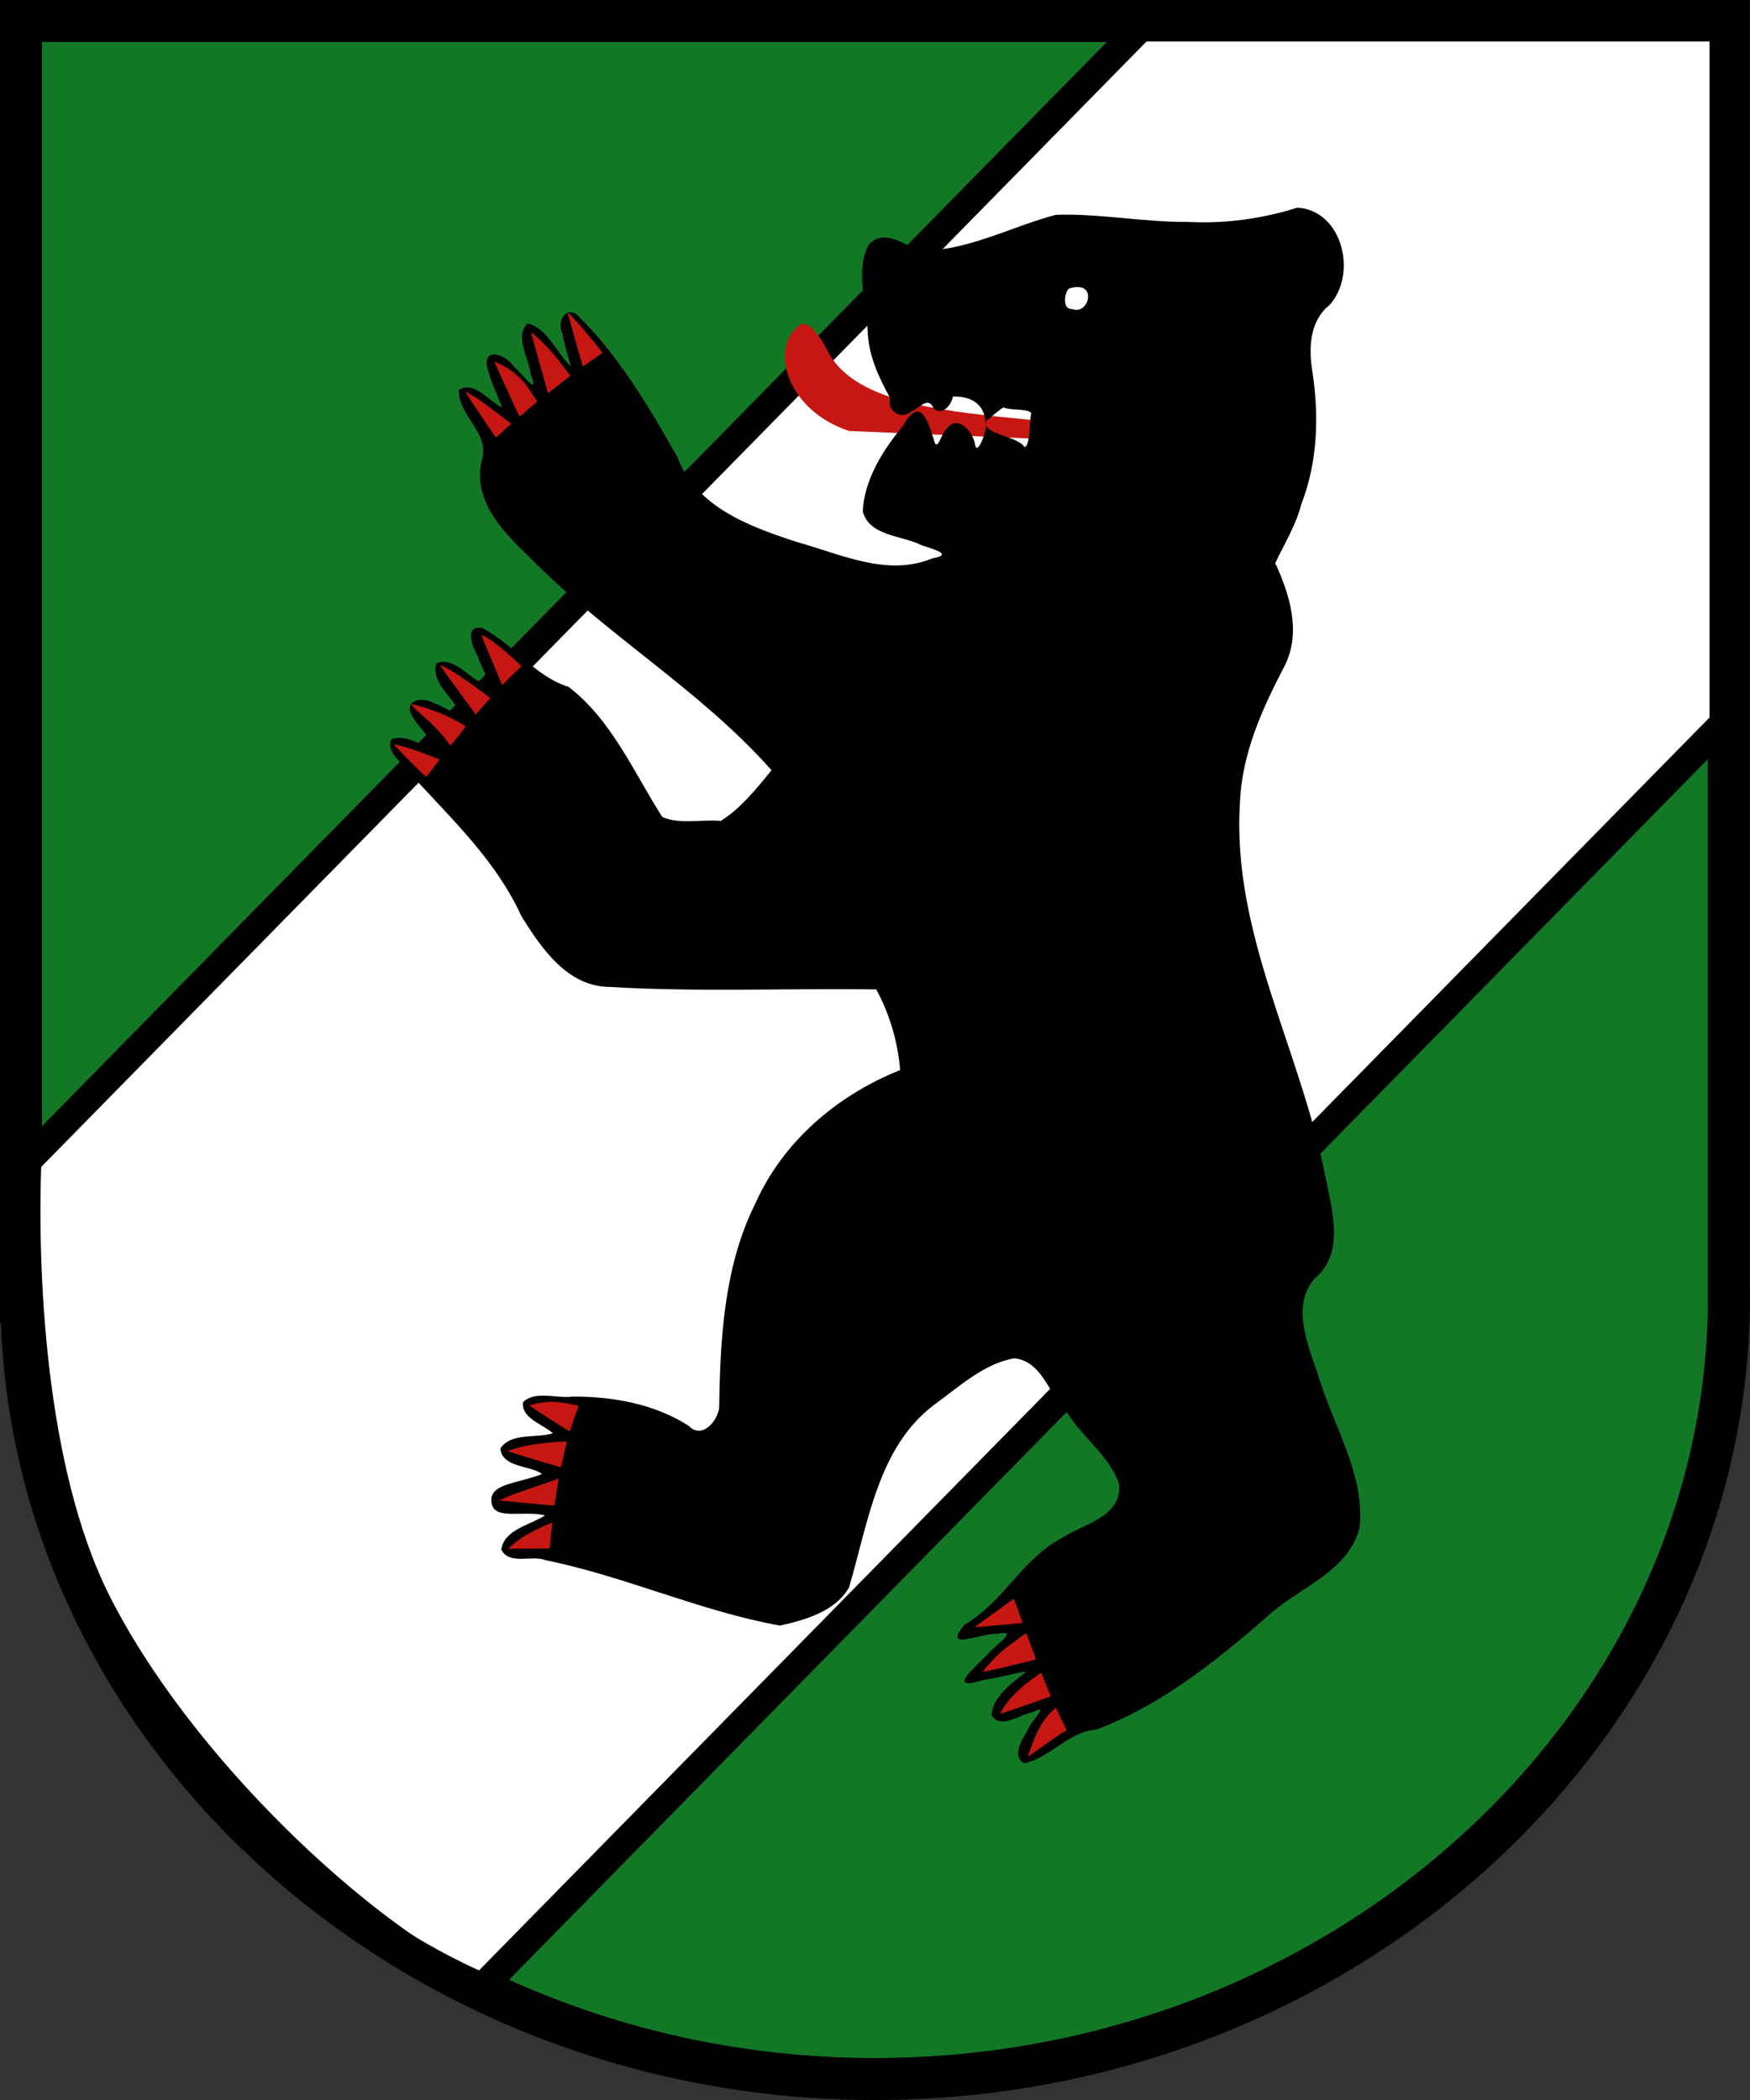 <?xml version="1.0" encoding="UTF-8" standalone="no"?>
<!-- Created with Inkscape (http://www.inkscape.org/) -->

<svg
   xmlns:dc="http://purl.org/dc/elements/1.1/"
   xmlns:cc="http://creativecommons.org/ns#"
   xmlns:rdf="http://www.w3.org/1999/02/22-rdf-syntax-ns#"
   xmlns:svg="http://www.w3.org/2000/svg"
   xmlns="http://www.w3.org/2000/svg"
   version="1.1"
   width="500"
   height="600"
   id="svg2">
  <rect width="100%" height="100%" fill="#333333" stroke="none"/>
  <defs
     id="defs4" />
  <g
     transform="translate(-129.641,-141.652)"
     id="layer1">
    <g
       id="g3781">
      <g
         transform="translate(2.5878904e-7,-7.398)"
         id="g3773">
        <path
           d="m 140.235,160.43 0,1.071 0,1.071 0,311.692 C 242.454,370.387 345.191,266.964 447.05,162.774 c 4.421,-3.803 -5.62,-1.268 -8.16,-2.076 -99.551,-0.4 -199.103,-0.216 -298.655,-0.268 z m 480.292,201.969 c -1.211,1.228 -2.423,2.455 -3.634,3.683 -114.53,116.061 -229.071,232.111 -343.618,348.155 25.423,11.814 52.944,19.388 80.743,22.099 33.619,2.141 67.947,1.009 100.267,-9.241 60.68,-17.744 114.734,-60.213 144.041,-117.157 12.519,-25.494 21.738,-53.5 20.945,-82.368 0.857,-55.052 0.819,-110.114 1.255,-165.171 z"
           id="path3894"
           style="fill:#127826;fill-opacity:1;stroke:none" />
        <path
           d="m 135.641,155.051 0,366.038 0.117,0 c 1.208,122.772 111.115,221.962 243.856,221.962 132.74,0 242.818,-99.126 244.027,-221.899 l -0.054,-0.064 0,-366.038 z"
           id="rect3325"
           style="fill:none;stroke:#000000;stroke-width:12;stroke-linecap:round;stroke-linejoin:miter;stroke-miterlimit:10;stroke-opacity:1;stroke-dasharray:none" />
        <path
           d="m 455.109,159.863 c -104.913,106.826 -209.855,213.625 -314.75,320.469 0.64,27.658 -2.24,55.896 4.812,82.938 7.594,37.324 27.514,71.067 53.688,98.25 19.123,20.91 42.176,38.949 67.951,50.652 33.073,-32.519 65.649,-66.444 98.47,-99.558 84.598,-86.054 169.161,-172.143 253.704,-258.25 0,-65.031 0,-130.062 0,-195.094 -54.427,0 -108.854,0 -163.281,0 l -0.594,0.594 z"
           id="path2999"
           style="fill:#ffffff;fill-opacity:1;stroke:none" />
        <path
           d="m 137.458,480.776 318.08,-323.869 166.548,0 0,198.769 -355.622,362.094 C 232.538,701.965 180.667,653.256 157.253,606.571 138.285,568.75 136.305,511.096 137.458,480.776 z"
           id="path3892"
           style="fill:none;stroke:#000000;stroke-width:8;stroke-linecap:butt;stroke-linejoin:miter;stroke-miterlimit:4;stroke-opacity:1;stroke-dasharray:none" />
      </g>
      <g
         transform="matrix(0.987,0,0,0.987,2.098,4.204)"
         id="g3765">
        <g
           id="g3947">
          <path
             d="m 360.593,233.441 c 2.95,-2.262 7.007,5.045 8.268,7.509 8,15.64 35.903,17.533 59.533,19.946 l -0.681,5.303 -52.673,-2.172 c -17.826,-5.849 -23.323,-23.781 -14.447,-30.586 z"
             id="path3870"
             style="fill:#c71712;fill-opacity:1;stroke:none" />
          <path
             d="m 504.79,199.366 c -10.176,3.221 -20.952,4.702 -31.766,4.13 -12.723,0.101 -25.561,-2.477 -38.127,-2.058 -13.214,3.465 -25.964,10.708 -39.677,10.35 -4.268,-1.788 -10.143,-6.39 -14.469,-1.775 -4.03,7.482 -0.722,16.784 -0.362,24.777 0.163,7.182 3.113,13.521 6.445,19.554 -0.864,3.807 3.077,6.587 6.116,4.118 2.67,-1.262 5.043,-4.66 6.577,-0.871 2.741,2.156 5.199,-1.426 5.525,-3.549 5.615,-0.098 9.092,2.344 9.476,7.453 0.87,1.406 -2.539,10.627 -3.096,6.208 -0.648,-3.567 -4.952,-8.598 -8.122,-4.353 -1.676,1.152 -2.754,7.444 -3.815,3.013 -2.078,-6.756 -4.35,-12.031 -8.987,-3.696 -5.731,6.918 -11.118,15.501 -11.533,24.622 1.858,7.245 11.626,6.973 17.034,9.81 3.279,1.082 9.447,2.694 3.133,3.783 -13.044,5.418 -26.383,-1.161 -38.991,-4.652 -13.443,-4.383 -29.431,-9.989 -34.878,-24.754 -8.279,-14.552 -17.031,-29.434 -29.003,-41.109 -3.427,-2.665 -5.895,2.332 -4.275,5.357 0.562,3.273 1.652,6.392 2.466,9.61 -4.179,-3.939 -6.612,-10.983 -12.496,-12.456 -3.941,3.794 0.428,10.196 0.873,14.694 2.776,7.081 -2.451,-0.303 -5.001,-2.294 -1.67,-2.969 -8.401,-5.847 -7.677,-0.178 0.898,4.248 2.882,8.104 4.439,12.121 -3.902,-1.746 -7.909,-7.814 -12.562,-5.123 -0.251,7.491 8.996,12.311 6.708,20.224 -2.876,11.449 5.781,20.662 13.285,27.724 21.871,22.602 49.671,38.599 70.537,62.178 -4.318,5.299 -9.165,11.308 -14.732,14.67 -5.517,-0.516 -11.832,1.095 -16.903,-1.142 -8.273,-12.999 -14.745,-28.217 -27.13,-37.668 -9.981,-3.118 -15.931,-12.484 -25.091,-17.076 -5.271,-0.795 -2.615,5.776 -1.167,8.308 0.811,3.081 6.709,12.732 0.732,7.418 -3.87,-1.932 -8.053,-7.378 -12.686,-5.513 -1.811,5.353 4.479,9.646 6.567,13.961 1.966,2.968 -5.317,-2 -7.291,-2.309 -2.578,-1.831 -8.394,-1.477 -6.708,2.946 2.134,4.227 5.946,7.276 8.681,11.116 -4.576,-1.099 -9.926,-5.434 -14.272,-3.683 -2.023,4.315 4.542,7.619 6.433,11.069 11.416,12.475 23.923,24.292 31.154,40.126 5.852,9.416 13.35,20.406 25.513,20.502 25.699,1.528 51.485,0.357 77.218,0.726 3.885,7.198 6.242,15.157 6.906,23.338 -18.079,7.233 -33.84,20.506 -41.971,38.727 -9.027,18.183 -10.128,39.124 -10.414,59.076 -0.532,3.986 -5.099,9.14 -8.804,5.187 -10.17,-6.441 -21.928,-8.498 -33.748,-8.469 -4.473,0.627 -10.689,-1.842 -14.206,1.607 -0.654,4.65 5.722,6.377 8.616,9.007 -4.816,1.58 -11.946,-0.353 -15.193,4.386 0.396,5.68 9.175,4.961 12.036,7.433 -7.312,2.866 -15.387,2.692 -14.614,8.228 0.736,5.274 8.735,2.195 15.535,3.725 -4.252,2.788 -11.77,3.978 -12.693,9.877 2.234,4.673 8.964,1.484 12.891,3.114 22.848,4.628 44.768,14.793 67.808,18.918 7.261,-1.641 15.967,-4.06 19.961,-11.049 5.49,-18.476 8.333,-40.634 24.696,-52.903 7.119,-5.131 14.309,-11.916 23.151,-13.427 8.369,0.879 10.271,11.193 15.62,16.206 4.45,7.036 12.259,12.372 14.765,20.458 0.599,9.234 -10.136,11.212 -16.048,15.034 -12.057,6.131 -17.045,18.502 -28.685,25.394 -6.939,8.033 5.224,2.234 9.168,2.731 7.071,-1.677 -0.193,3.156 -2.022,5.315 -3.536,3.859 -13.193,11.536 -1.886,8.012 4.286,-0.543 9.092,-2.071 12.606,-2.444 -4.112,3.252 -9.555,6.883 -10.128,12.556 2.602,4.388 8.31,-0.254 11.97,-0.837 4.912,-2.496 0.025,2.022 -0.822,3.951 -1.504,2.998 -5.822,8.418 -1.677,10.882 7.449,-1.533 12.868,-9.253 20.816,-9.744 18.639,-7.003 34.465,-19.639 49.392,-32.646 8.915,-8.383 23.548,-12.817 26.867,-25.782 1.638,-14.975 -7.083,-28.648 -11.45,-42.523 -2.833,-9.201 -8.837,-21.107 -1.573,-29.666 8.824,-7.152 5.106,-19.75 3.181,-29.21 -6.956,-36.55 -27.16,-70.302 -24.786,-108.404 0.549,-14.382 6.507,-27.432 13.022,-39.878 4.776,-9.698 1.39,-20.5 -2.795,-29.599 2.554,-5.43 6.007,-10.929 7.531,-17.009 4.759,-12.221 5.181,-25.443 3.238,-38.331 -1.159,-6.839 -0.843,-14.797 4.983,-19.393 8.128,-9.071 3.692,-27.362 -9.339,-28.159 z m -65.252,29.333 c -2.934,0.194 -2.161,-4.85 -0.912,-5.895 8.546,-2.756 5.968,7.942 0.912,5.895 z m -19.787,28.492 c 2.375,1.013 6.457,0.231 7.991,1.574 -0.595,2.992 -0.224,9.223 -1.907,9.944 -2.205,-3.422 -12.19,-3.557 -11.164,-7.454 0.335,-0.442 4.595,-3.998 5.08,-4.064 z"
             id="path3875"
             style="fill:#000000;fill-opacity:1;stroke:none" />
          <path
             d="m 293.586,229.783 c -0.015,-0.003 -0.039,0.013 -0.033,0.033 0.035,0.12 1.01,3.602 2.17,7.768 1.16,4.166 2.166,7.638 2.203,7.701 0.037,0.063 0.468,-0.185 0.954,-0.536 0.486,-0.351 1.733,-1.231 2.795,-1.975 1.062,-0.745 1.958,-1.362 1.973,-1.373 0.052,-0.037 -3.726,-4.663 -5.492,-6.73 -1.877,-2.198 -4.345,-4.833 -4.571,-4.888 z m -10.589,5.759 c -0.038,0.038 1.036,4 2.401,8.806 l 2.466,8.739 0.592,-0.469 c 0.315,-0.261 1.761,-1.391 3.223,-2.511 l 2.664,-2.042 -1.743,-2.277 c -2.433,-3.186 -3.609,-4.594 -5.426,-6.496 -1.602,-1.677 -4.05,-3.878 -4.176,-3.75 z m -10.622,8.471 c -0.028,0.028 1.592,3.6 3.584,7.969 3.585,7.86 3.629,7.961 3.913,7.701 0.421,-0.384 3.77,-3.23 4.341,-3.683 l 0.493,-0.402 -0.855,-1.406 c -2.293,-3.931 -4.746,-6.546 -8.09,-8.572 -1.116,-0.676 -3.29,-1.706 -3.387,-1.607 z m -8.418,8.706 c -0.037,0.038 1.916,3.018 4.341,6.63 2.425,3.612 4.445,6.562 4.472,6.563 0.058,0.003 4.439,-3.929 4.439,-3.984 0,-0.021 -0.396,-0.318 -0.888,-0.67 -0.492,-0.351 -2.34,-1.756 -4.111,-3.114 -1.771,-1.358 -3.823,-2.858 -4.571,-3.348 -1.611,-1.057 -3.587,-2.173 -3.683,-2.076 z m 4.604,70.347 c -0.024,0.029 1.331,3.285 2.992,7.266 l 3.025,7.266 1.48,-1.507 c 0.826,-0.818 2.105,-2.055 2.828,-2.746 l 1.315,-1.239 -1.184,-1.105 c -2.872,-2.651 -5.263,-4.675 -7.267,-6.127 -0.974,-0.706 -3.11,-1.905 -3.19,-1.808 z m -11.904,8.773 c -0.039,0.04 1.194,1.836 2.762,3.984 1.568,2.148 3.913,5.34 5.196,7.098 l 2.335,3.181 0.427,-0.502 c 0.236,-0.276 1.184,-1.365 2.105,-2.411 l 1.677,-1.875 -2.861,-2.143 c -3.001,-2.216 -5.988,-4.264 -7.826,-5.391 -1.392,-0.852 -3.723,-2.036 -3.815,-1.942 z m -8.418,11.317 c -0.13,0.028 0.552,0.752 1.743,1.808 4.506,3.995 7.038,6.589 8.747,8.973 0.451,0.629 0.84,1.135 0.888,1.138 0.101,0.007 4.279,-5.207 4.374,-5.458 0.106,-0.282 -3.48,-2.24 -6.577,-3.583 -3.098,-1.343 -8.478,-3.029 -9.175,-2.88 z m -4.933,11.552 c -0.249,-0.048 1.1,1.403 4.439,4.755 2.633,2.643 4.81,4.747 4.867,4.688 0.278,-0.288 3.849,-4.919 3.847,-4.989 -0.002,-0.1 -6.181,-2.446 -8.188,-3.114 -1.257,-0.418 -3.807,-1.115 -4.966,-1.339 z m 45.15,190.35 c -0.547,0.01 -1.07,0.041 -1.578,0.1 -1.685,0.196 -4.538,0.848 -4.374,1.004 0.061,0.058 2.668,1.777 5.821,3.817 3.152,2.04 5.772,3.671 5.821,3.616 0.048,-0.055 0.447,-1.222 0.888,-2.578 0.441,-1.356 1.029,-2.976 1.282,-3.616 0.254,-0.64 0.418,-1.181 0.395,-1.205 -0.024,-0.025 -1.16,-0.269 -2.532,-0.536 -2.249,-0.437 -4.08,-0.631 -5.722,-0.603 z m 4.176,11.485 c -1.787,0 -7.213,0.548 -9.898,1.004 -2.663,0.452 -6.644,1.604 -6.412,1.842 0.046,0.048 3.382,1.086 7.432,2.31 4.05,1.225 7.496,2.235 7.629,2.243 0.144,0.01 0.255,-0.11 0.296,-0.301 0.038,-0.176 0.393,-1.698 0.789,-3.382 0.396,-1.683 0.751,-3.206 0.789,-3.382 0.065,-0.299 0.023,-0.335 -0.625,-0.335 z m -1.776,10.781 c -0.112,-0.003 -0.355,0.076 -0.658,0.201 -0.404,0.166 -3.353,1.199 -6.544,2.277 -3.191,1.078 -6.533,2.285 -7.432,2.679 -1.627,0.713 -2.501,1.111 -2.368,1.138 0.038,0.008 3.28,0.325 7.202,0.703 3.922,0.378 7.516,0.695 7.958,0.703 0.755,0.015 0.789,0.013 0.789,-0.301 0,-0.184 0.251,-1.891 0.559,-3.784 0.308,-1.892 0.559,-3.507 0.559,-3.583 0,-0.019 -0.029,-0.033 -0.066,-0.033 z m -1.809,12.723 c -0.194,0 -3.857,1.627 -5.261,2.344 -2.774,1.414 -4.747,2.756 -6.906,4.688 l -0.559,0.502 5.985,-0.033 6.018,-0.033 0.329,-3.214 c 0.173,-1.76 0.346,-3.422 0.395,-3.717 0.049,-0.295 0.05,-0.536 0,-0.536 z m 133.51,22.132 c -0.027,3.3e-4 -0.072,0.013 -0.099,0.033 -0.244,0.182 -4.015,2.925 -7.991,5.793 -1.24,0.894 -2.446,1.76 -2.664,1.942 -0.217,0.182 -0.327,0.332 -0.263,0.335 0.162,0.008 13.67,-1.18 13.713,-1.205 0.019,-0.012 -0.543,-1.619 -1.25,-3.549 -1.017,-2.776 -1.259,-3.351 -1.447,-3.348 z m 3.749,9.844 c -0.055,-0.069 -4.902,3.46 -6.347,4.621 -1.934,1.553 -6.149,5.999 -6.149,6.496 0,0.146 0.251,0.103 7.826,-1.674 5.663,-1.328 7.464,-1.794 7.432,-1.942 -0.047,-0.218 -2.7,-7.422 -2.762,-7.5 z m 4.374,11.518 c -0.104,-0.035 -0.439,0.19 -1.414,0.871 -4.878,3.401 -8.174,6.672 -9.898,9.81 -0.286,0.52 -0.526,0.992 -0.526,1.038 0,0.046 0.065,0.067 0.132,0.067 0.153,0 14.257,-4.907 14.338,-4.989 0.033,-0.033 -0.519,-1.536 -1.25,-3.315 -0.73,-1.779 -1.348,-3.307 -1.348,-3.382 0,-0.059 0.002,-0.089 -0.033,-0.1 z m 4.242,10.078 -0.559,0.435 c -0.92,0.742 -2.495,2.529 -3.288,3.75 -0.89,1.371 -1.825,3.233 -2.664,5.324 -0.534,1.331 -1.611,4.387 -1.611,4.554 0,0.091 0.558,-0.283 2.795,-1.875 4.458,-3.171 6.626,-4.655 8.353,-5.692 0.016,-0.01 -0.608,-1.345 -1.381,-2.946 -0.773,-1.602 -1.443,-3.032 -1.513,-3.214 l -0.132,-0.335 z"
             id="path3834"
             style="fill:#c71712;fill-opacity:1;stroke:none" />
        </g>
      </g>
    </g>
  </g>
</svg>
